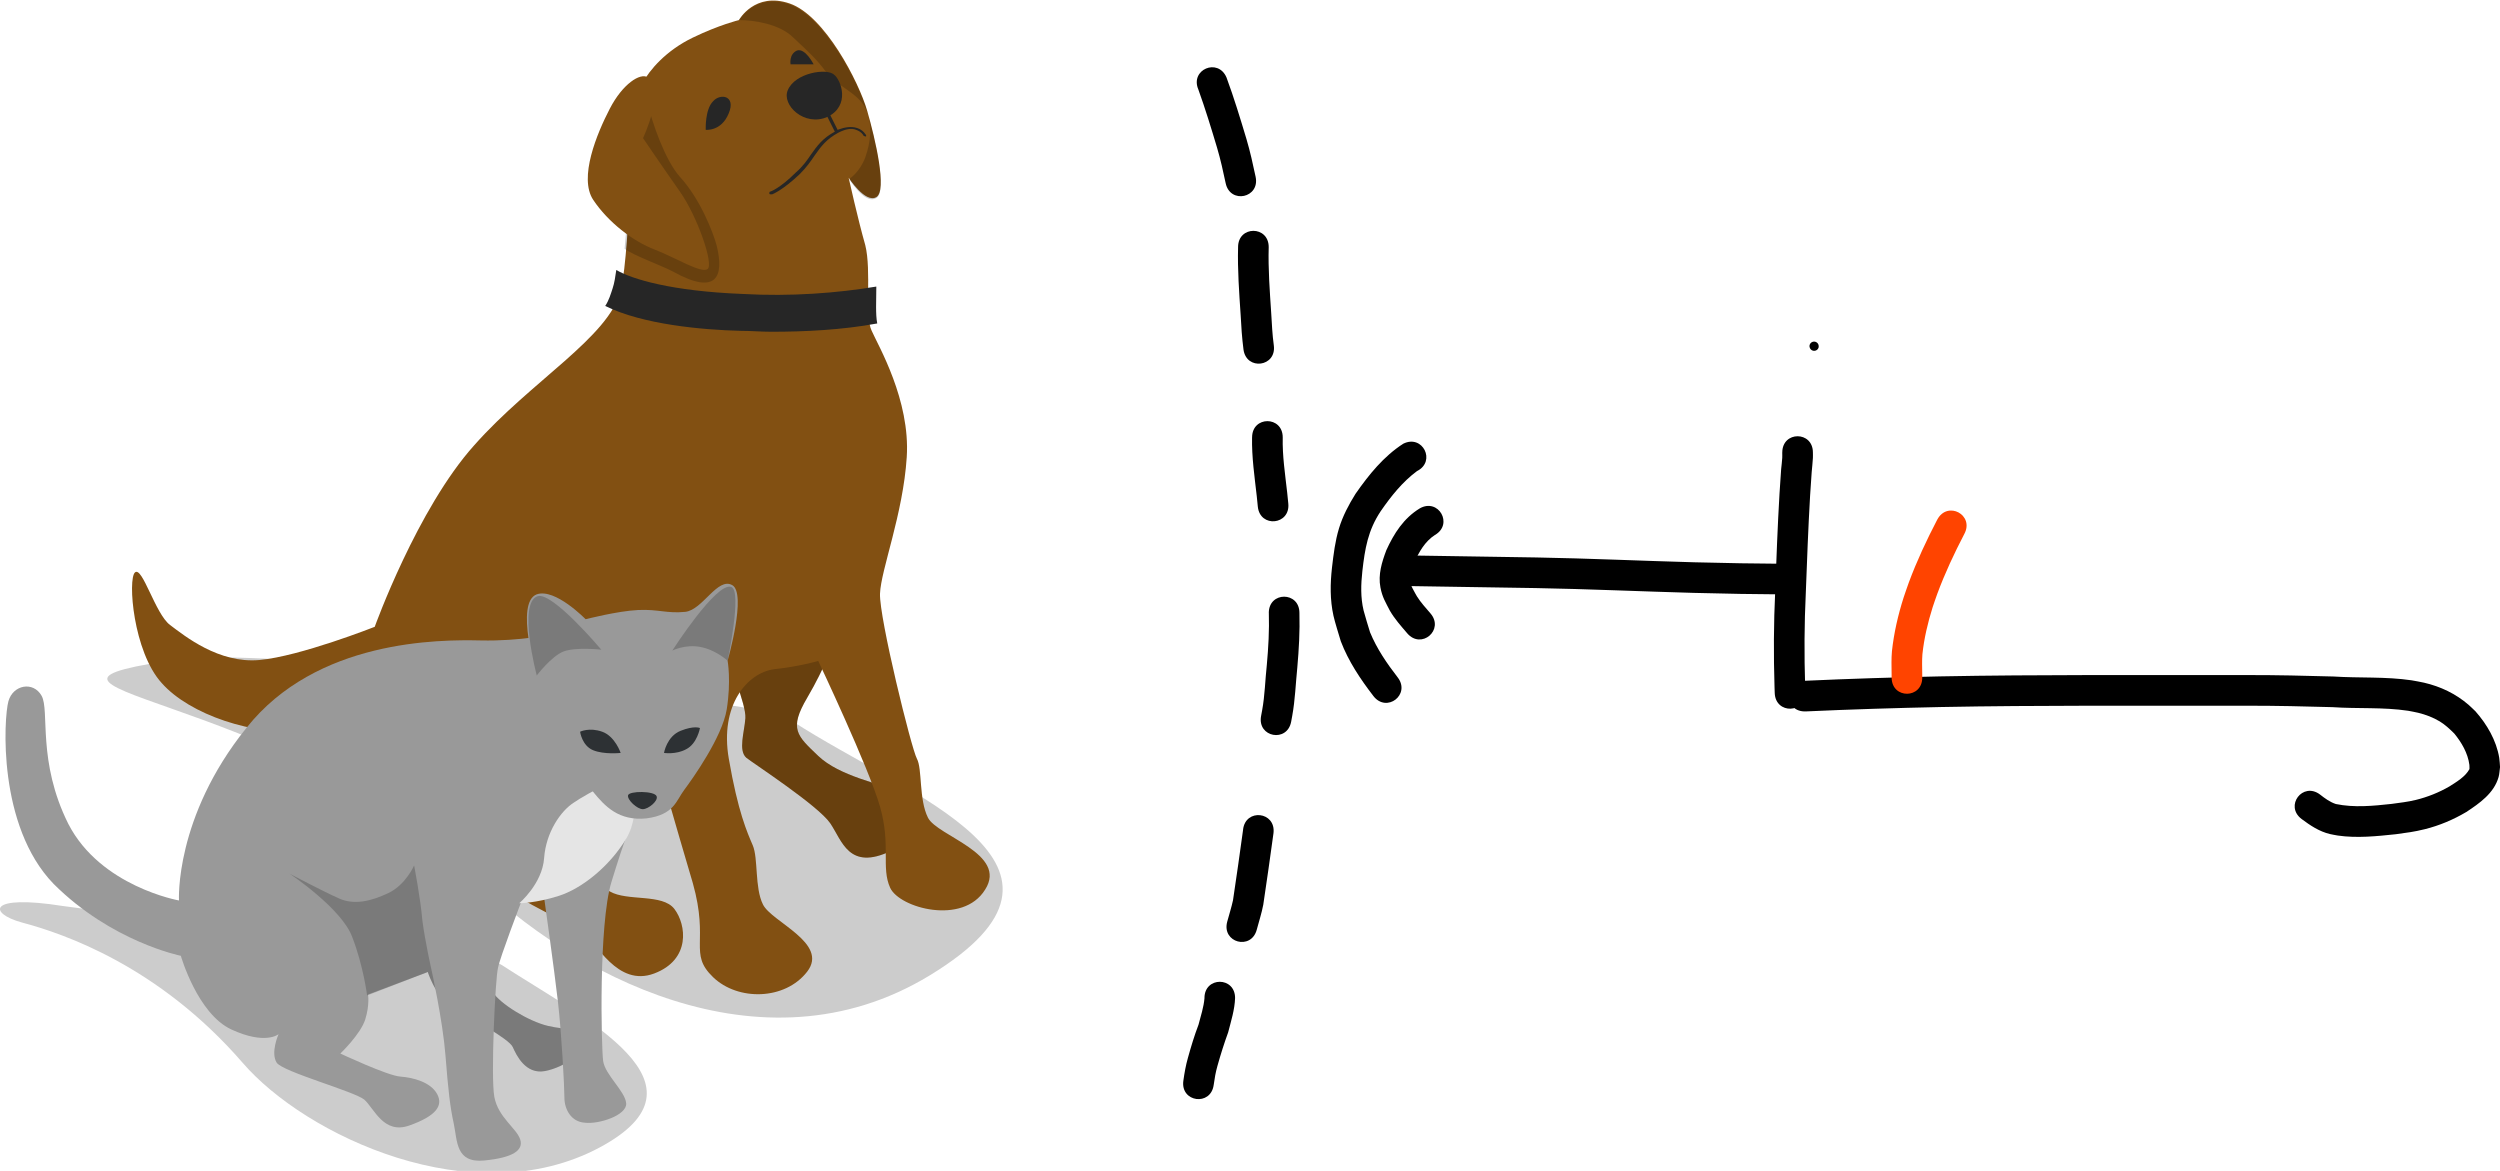<?xml version="1.0" encoding="UTF-8" standalone="no"?>
<svg
   id="svg1124"
   version="1.1"
   viewBox="0 0 71.849 33.65"
   height="33.65mm"
   width="71.849mm"
   sodipodi:docname="7 ni li soweli tu..svg"
   inkscape:version="1.3 (0e150ed6c4, 2023-07-21)"
   xmlns:inkscape="http://www.inkscape.org/namespaces/inkscape"
   xmlns:sodipodi="http://sodipodi.sourceforge.net/DTD/sodipodi-0.dtd"
   xmlns="http://www.w3.org/2000/svg"
   xmlns:svg="http://www.w3.org/2000/svg"
   xmlns:rdf="http://www.w3.org/1999/02/22-rdf-syntax-ns#"
   xmlns:cc="http://creativecommons.org/ns#"
   xmlns:dc="http://purl.org/dc/elements/1.1/">
  <sodipodi:namedview
     id="namedview1"
     pagecolor="#ffffff"
     bordercolor="#000000"
     borderopacity="0.25"
     inkscape:showpageshadow="2"
     inkscape:pageopacity="0.0"
     inkscape:pagecheckerboard="0"
     inkscape:deskcolor="#d1d1d1"
     inkscape:document-units="mm"
     inkscape:zoom="2.326791"
     inkscape:cx="112.81632"
     inkscape:cy="52.647617"
     inkscape:window-width="1920"
     inkscape:window-height="1051"
     inkscape:window-x="-9"
     inkscape:window-y="-9"
     inkscape:window-maximized="1"
     inkscape:current-layer="svg1124" />
  <defs
     id="defs1118" />
  <g
     transform="translate(-52.224,-109.302)"
     id="layer1">
    <g
       transform="matrix(0.265,0,0,0.265,47.676,99.041)"
       id="g1831">
      <path
         style="opacity:0.2"
         d="m 103.2,117 c 12.7,8.2 34.5,15.5 14.8,27.5 -18.4,11.2 -39.2,-0.4 -49.5,-10.6 -20.7,-20.6 -56.1,-20.3 -31.1,-23.8 1.9,-0.3 15.8,0 29.6,2 14.3,2 32.4,2.4 36.2,4.9 z"
         id="path1803" />
      <path
         style="fill:#825012"
         d="m 96.1,110.4 c 0,0 2,4.7 1.9,6.2 -0.1,1.5 -0.8,3.5 0.1,4.3 0.9,0.7 7.8,5.2 9.1,7.1 1.3,1.9 2,5.2 6.6,3 4.6,-2.2 3.1,-5.5 0.9,-6.4 -2.1,-0.9 -6.5,-1.7 -8.8,-3.9 -2.3,-2.2 -3.2,-2.9 -1.2,-6.3 2,-3.4 2.9,-6.1 2.9,-6.1 z"
         id="path1805" />
      <path
         style="opacity:0.2"
         d="m 96.1,110.4 c 0,0 2,4.7 1.9,6.2 -0.1,1.5 -0.8,3.5 0.1,4.3 0.9,0.7 7.8,5.2 9.1,7.1 1.3,1.9 2,5.2 6.6,3 4.6,-2.2 3.1,-5.5 0.9,-6.4 -2.1,-0.9 -6.5,-1.7 -8.8,-3.9 -2.3,-2.2 -3.2,-2.9 -1.2,-6.3 2,-3.4 2.9,-6.1 2.9,-6.1 z"
         id="path1807" />
      <path
         style="fill:#825012"
         d="m 86.8,47.8 c 0.8,-1.5 2.6,-3.6 5.5,-5 2.9,-1.4 5,-1.9 5,-1.9 0,0 1.7,-3.1 5.5,-1.8 3.8,1.3 7.5,8.5 8.4,11.6 0.9,3.1 2.2,8.7 1,9.4 -1.2,0.7 -3,-2.1 -3,-2.1 0,0 1,4.5 1.8,7.3 0.7,2.8 -0.1,7.7 0.7,9.3 0.7,1.6 4.2,7.5 3.8,13.7 -0.4,6.2 -2.8,12.2 -2.9,14.8 -0.1,2.6 3.4,16.8 4,17.9 0.6,1.1 0.2,4.4 1.2,6.4 1,2 8.7,3.9 6.2,7.8 -2.4,3.9 -9.3,2 -10.3,-0.2 -1,-2.2 0.1,-4.6 -1.1,-8.8 -1.2,-4.2 -6.7,-15.8 -6.7,-15.8 0,0 -2,0.6 -4.8,0.9 -2.9,0.4 -5.9,3.9 -4.9,9.7 1,5.8 2,8 2.6,9.4 0.6,1.4 0.2,4.6 1.1,6.4 0.9,1.9 7.2,4.2 4.8,7.3 -2.4,3.1 -7.5,3.2 -10.2,0.6 -2.7,-2.6 -0.4,-3.8 -2.2,-10.2 -1.9,-6.4 -4,-13.8 -4,-13.8 l -6.3,1.5 -4.4,9.3 c 0,0 3.8,2.8 5.7,3.9 1.9,1.1 5.7,0.2 7,1.9 1.3,1.7 1.8,5.5 -2.2,7 -4,1.5 -6.3,-3.4 -7.7,-4.5 -1.4,-1 -7,-3.3 -8.5,-5 -1.5,-1.7 -0.2,-5.8 -0.2,-5.8 0,0 -5.9,-0.6 -8.8,-4.4 -2.9,-3.8 -2.5,-4.6 -3.7,-5.5 -1.2,-0.9 -3.1,-1.7 -8.8,-1.1 -5.7,0.6 -12.7,-1.8 -15.7,-5.2 -3.1,-3.4 -3.7,-11.3 -2.9,-12 0.8,-0.7 2.2,4.5 3.8,5.7 1.6,1.2 5.3,4.2 9.7,3.8 4.4,-0.4 12.5,-3.6 12.5,-3.6 0,0 4.6,-12.8 10.8,-19.7 6.2,-7 14.6,-11.7 15.9,-16.8 1.1,-5.1 1,-19.9 2.3,-22.4 z"
         id="path1809" />
      <g
         id="g1813">
        <path
           style="opacity:0.2"
           d="m 84.6,108.1 c 0,0 -1.2,1.6 -4,1.6 -1.5,0 -3.7,-0.2 -5.3,-0.4 0.6,0.1 1.4,0.3 2.2,0.6 2.8,0.9 3.9,2.1 5.1,4.6 1.1,2.5 -0.8,7.7 -0.8,7.7 l 6.3,-1.5 c 0,0 -0.7,-2.1 -1,-3.2 -0.3,-1 -2.6,-6.6 -2.5,-9.4 z"
           id="path1811" />
      </g>
      <path
         style="opacity:0.2"
         d="m 94.9,65.4 c -0.4,-1.5 -1.8,-5.1 -4,-7.5 -1.6,-1.8 -3,-5.8 -3.6,-8.3 l -1.1,0.3 c -0.6,3.7 -0.8,10.7 -1.3,15.8 0.9,0.7 4.2,1.9 5.3,2.5 4.7,2.6 5.5,0.5 4.7,-2.8 z"
         id="path1815" />
      <path
         style="fill:#262626"
         d="m 93.7,52.8 c 0,0 -0.1,-2.2 0.8,-3.1 0.8,-0.9 2.5,-0.6 1.7,1.3 -0.8,2 -2.5,1.8 -2.5,1.8 z"
         id="path1817" />
      <path
         style="fill:#262626"
         d="m 102.9,45.7 c 0,0 -0.2,-1.1 0.7,-1.5 0.9,-0.3 1.8,1.5 1.8,1.5 z"
         id="path1819" />
      <path
         style="fill:#262626"
         d="m 111.1,53.4 c 0,0 -0.3,-0.6 -1,-0.8 -0.6,-0.2 -1.3,-0.1 -2.1,0.2 l -0.9,-1.8 -0.3,0.2 0.9,1.8 c -1.3,0.7 -1.9,1.5 -2.6,2.5 -0.4,0.6 -0.9,1.3 -1.6,1.9 -1.8,1.8 -2.8,2.1 -2.8,2.1 -0.1,0 -0.1,0.1 -0.1,0.2 0,0.1 0.1,0.1 0.2,0.1 0,0 0,0 0.1,0 0,0 1.1,-0.4 3,-2.2 0.7,-0.7 1.2,-1.4 1.6,-2 0.7,-1 1.3,-1.8 2.6,-2.5 0.8,-0.4 1.4,-0.5 1.9,-0.3 0.6,0.2 0.8,0.6 0.8,0.6 0,0.1 0.2,0.1 0.2,0.1 0.1,0.1 0.1,0 0.1,-0.1 z"
         id="path1821" />
      <path
         style="fill:#825012"
         d="m 87.4,47.1 c -0.8,-0.5 -2.7,0.7 -4.1,3.4 -1.4,2.7 -3.4,7.5 -1.8,9.9 1.6,2.4 4.3,4.5 6.7,5.4 2.3,0.9 5,2.6 5.7,2.1 0.7,-0.5 -1.1,-5.7 -3,-8.4 -1.9,-2.7 -4,-5.8 -4,-5.8 0,0 2.5,-5.3 0.5,-6.6 z"
         id="path1823" />
      <path
         style="opacity:0.2"
         d="m 111.1,50.6 c 0.7,1.7 0.5,3.5 -0.1,5.2 -0.6,1.6 -1.7,2.3 -1.7,2.3 v 0.1 c 0.3,0.5 1.8,2.7 2.9,2 1.2,-0.7 -0.1,-6.3 -1,-9.4 -0.9,-3.1 -4.6,-10.2 -8.4,-11.6 -3.5,-1.2 -5.2,1.3 -5.5,1.7 1.6,0 4.4,0.4 5.9,1.9 1.6,1.5 2.6,2.4 3.6,3.8 1,1.4 3.5,2.2 4.3,4 z"
         id="path1825" />
      <path
         style="fill:#262626"
         d="m 102.6,48.5 c -0.7,1.6 1.8,4 4.3,2.9 2.5,-1.2 1.5,-4 0.7,-4.6 -0.8,-0.7 -4.2,-0.2 -5,1.7 z"
         id="path1827" />
      <path
         style="fill:#262626"
         d="M 112.2,69.8 C 108,70.5 102.9,70.9 97.7,70.6 90,70.3 85.7,69 84,68 c -0.1,0.7 -0.2,1.4 -0.4,2 -0.2,0.6 -0.4,1.3 -0.8,1.9 4,2 10.5,2.6 14.7,2.7 1.1,0 2.2,0.1 3.3,0.1 3.7,0 7.7,-0.2 11.5,-0.9 -0.2,-1 -0.1,-2.5 -0.1,-4 z"
         id="path1829" />
    </g>
    <g
       transform="matrix(0.265,0,0,0.265,52.227,103.275)"
       id="g1693">
      <path
         style="opacity:0.2"
         d="m 54.4,127.4 c 9.1,5.9 23.5,12.9 10.6,19.8 C 51.3,154.5 33.1,145.9 26.3,138 17.2,127.5 6.9,124 2.4,122.8 c -3.7,-1 -3.8,-3.1 4.4,-1.8 1.4,0.2 11.6,1.5 21.6,2.9 10.2,1.4 23.2,1.7 26,3.5 z"
         id="path1669" />
      <path
         style="fill:#999999"
         d="m 46.3,127.9 c 0,0 0.8,2.9 2.8,4.1 2,1.2 6.1,3.4 6.5,4.3 0.4,0.9 1.4,3 3.5,2.6 2.1,-0.4 4.8,-2.2 4.1,-3.5 -0.7,-1.3 -1.7,-0.9 -3.8,-1.4 -2.1,-0.5 -5.2,-2.4 -6,-3.7 -0.9,-1.3 -1.7,-4 -1.7,-4 z"
         id="path1671" />
      <path
         style="opacity:0.2"
         d="m 46.3,127.9 c 0,0 0.8,2.9 2.8,4.1 2,1.2 6.1,3.4 6.5,4.3 0.4,0.9 1.4,3 3.5,2.6 2.1,-0.4 4.8,-2.2 4.1,-3.5 -0.7,-1.3 -1.7,-0.9 -3.8,-1.4 -2.1,-0.5 -5.2,-2.4 -6,-3.7 -0.9,-1.3 -1.7,-4 -1.7,-4 z"
         id="path1673" />
      <path
         style="fill:#999999"
         d="m 19.4,120.4 c 0,0 -8.5,-1.5 -12,-8.3 C 4,105.3 5.4,99.8 4.5,98.2 3.6,96.6 1.4,97 0.9,98.8 c -0.5,1.8 -1.2,13.5 4.9,19.8 6.3,6.3 13.8,7.8 13.8,7.8 0,0 1.8,6.3 5.5,8 3.7,1.7 5.1,0.5 5.1,0.5 0,0 -0.9,2 -0.2,3.1 0.7,1 8.4,3.1 9.5,4 1.1,1 2.1,3.8 4.9,2.8 2.8,-1 3.7,-2.1 3,-3.4 -0.7,-1.3 -2.6,-1.8 -4,-1.9 -1.4,-0.1 -6.5,-2.5 -6.5,-2.5 0,0 2.2,-2.1 2.7,-3.7 0.5,-1.6 0.3,-2.7 0.3,-2.7 l 6.9,-2.6 c 0,0 1.2,5.4 1.5,9.2 0.3,3.8 0.5,5.6 0.9,7.4 0.4,1.9 0.2,4.3 3.3,4 3.1,-0.3 4.3,-1.1 3.9,-2.3 -0.4,-1.2 -2.4,-2.4 -2.8,-4.6 -0.4,-2.1 0.1,-12.9 0.4,-14 0.2,-1.1 2.5,-7.1 2.5,-7.1 l 2.5,-0.5 c 0,0 1.1,7.8 1.5,11.3 0.4,3.5 0.7,9.2 0.7,10.4 0,1.2 0.7,2.6 2.2,2.7 1.5,0.2 4.6,-0.8 4.5,-2.1 -0.1,-1.3 -2.3,-3.1 -2.5,-4.6 -0.2,-1.5 -0.5,-14.8 0.9,-19.4 1.4,-4.6 2.4,-7.1 2.4,-7.1 L 60,91.5 c 0,0 -3.5,0.8 -7.9,0.7 -4.5,-0.1 -17.8,-0.1 -25.4,9.5 -7.8,9.7 -7.3,18.7 -7.3,18.7 z"
         id="path1675" />
      <path
         style="fill:#e5e5e5"
         d="m 56.3,120.7 c 0,0 2.5,-2.1 2.7,-4.9 0.2,-2.8 1.8,-5.1 3.2,-6 1.4,-1 6.2,-3.4 6.2,-3.4 0,0 1.3,4.3 -0.5,7.3 -1.8,3 -4.8,5.4 -7.3,6.2 -2.5,0.8 -4.3,0.8 -4.3,0.8 z"
         id="path1677" />
      <path
         style="opacity:0.2"
         d="m 46.8,128 c 0,0 -0.7,-3.1 -1,-5.4 -0.2,-2.4 -0.9,-6 -0.9,-6 0,0 -0.9,2.1 -2.8,3 -1.9,0.9 -3.7,1.3 -5.3,0.6 -1.6,-0.7 -5.4,-2.7 -5.4,-2.7 0,0 5.7,3.8 6.8,6.9 1.2,3.1 1.6,6.3 1.6,6.3 z"
         id="path1679" />
      <path
         style="fill:#999999"
         d="m 58.2,96 c 0,0 -0.5,2.8 0.7,5.7 1.3,2.9 4,5.2 5.4,6.9 1.3,1.6 2.8,3.2 5.8,2.9 3,-0.4 3.2,-1.9 4.1,-3.1 0.9,-1.2 4.1,-5.7 4.6,-8.7 0.5,-3.1 0.1,-5.3 0.1,-5.3 0,0 2.1,-7.3 0.5,-8.2 -1.6,-0.9 -3.2,2.7 -5.1,2.9 -2,0.2 -2.9,-0.3 -5.1,-0.2 -2.2,0.1 -5.7,1 -5.7,1 0,0 -3.3,-3.4 -5.3,-2.7 -2.4,0.9 0,8.8 0,8.8 z"
         id="path1681" />
      <path
         style="fill:#2d3134"
         d="m 69.7,110.5 c -0.6,0 -1.7,-1 -1.6,-1.5 0.1,-0.5 2.9,-0.5 3.1,0.1 0.2,0.5 -0.9,1.4 -1.5,1.4 z"
         id="path1683" />
      <path
         style="fill:#2d3134"
         d="m 72,104.4 c 0,0 0.3,-1.8 1.8,-2.4 1.5,-0.6 2.1,-0.3 2.1,-0.3 0,0 -0.3,1.7 -1.5,2.3 -1.1,0.6 -2.4,0.4 -2.4,0.4 z"
         id="path1685" />
      <path
         style="fill:#2d3134"
         d="m 67.3,104.4 c 0,0 -0.6,-1.8 -2,-2.3 -1.4,-0.5 -2.4,0 -2.4,0 0,0 0.2,1.5 1.4,2 1.2,0.5 3,0.3 3,0.3 z"
         id="path1687" />
      <path
         style="opacity:0.2"
         d="m 72.9,93.3 c 0,0 4.8,-7.5 6.4,-6.9 1.2,0.4 -0.4,8 -0.4,8 0,0 -1.3,-1.2 -3,-1.5 -1.6,-0.3 -3,0.4 -3,0.4 z"
         id="path1689" />
      <path
         style="opacity:0.2"
         d="m 65.2,93.2 c 0,0 -5.3,-6.3 -6.9,-5.8 -2.2,0.7 -0.1,8.6 -0.1,8.6 0,0 1.6,-2.1 2.9,-2.6 1.3,-0.5 4.1,-0.2 4.1,-0.2 z"
         id="path1691" />
    </g>
  </g>
  <path
     style="fill:#000000;fill-opacity:1;fill-rule:nonzero;stroke:none;stroke-width:0.265"
     id="path1"
     d="m 34.44,2.572 c 0.199,0.553 0.371,1.114 0.539,1.677 0.099,0.334 0.174,0.675 0.246,1.015 0.129,0.609 0.99,0.426 0.861,-0.183 v 0 C 36.009,4.718 35.929,4.354 35.823,3.997 35.645,3.403 35.464,2.808 35.249,2.226 35.004,1.654 34.195,2 34.44,2.572 Z" />
  <path
     style="fill:#000000;fill-opacity:1;fill-rule:nonzero;stroke:none;stroke-width:0.265"
     id="path2"
     d="m 35.582,7.101 c -0.018,0.653 0.031,1.304 0.074,1.955 0.016,0.331 0.039,0.659 0.081,0.987 0.082,0.617 0.954,0.501 0.872,-0.116 v 0 c -0.043,-0.309 -0.056,-0.618 -0.075,-0.929 -0.041,-0.632 -0.09,-1.263 -0.072,-1.897 0,-0.622 -0.88,-0.622 -0.88,0 z" />
  <path
     style="fill:#000000;fill-opacity:1;fill-rule:nonzero;stroke:none;stroke-width:0.265"
     id="path3"
     d="m 35.984,12.569 c -0.012,0.565 0.071,1.124 0.134,1.684 0.01,0.102 0.021,0.204 0.031,0.307 0.063,0.619 0.938,0.53 0.876,-0.089 v 0 c -0.011,-0.105 -0.021,-0.211 -0.032,-0.316 -0.059,-0.527 -0.14,-1.053 -0.128,-1.585 0,-0.622 -0.88,-0.622 -0.88,0 z" />
  <path
     style="fill:#000000;fill-opacity:1;fill-rule:nonzero;stroke:none;stroke-width:0.265"
     id="path4"
     d="m 36.466,17.615 c 0.015,0.5 -0.013,0.997 -0.058,1.494 -0.048,0.434 -0.055,0.871 -0.134,1.302 -0.01,0.056 -0.021,0.112 -0.031,0.168 -0.113,0.612 0.752,0.772 0.865,0.16 v 0 c 0.01,-0.057 0.021,-0.113 0.031,-0.17 0.083,-0.457 0.098,-0.92 0.145,-1.382 0.046,-0.523 0.076,-1.046 0.061,-1.572 0,-0.622 -0.88,-0.622 -0.88,0 z" />
  <path
     style="fill:#000000;fill-opacity:1;fill-rule:nonzero;stroke:none;stroke-width:0.265"
     id="path5"
     d="m 35.726,23.844 c -0.091,0.677 -0.19,1.353 -0.29,2.029 -0.046,0.209 -0.111,0.413 -0.167,0.619 -0.16,0.601 0.69,0.828 0.85,0.226 v 0 c 0.063,-0.239 0.141,-0.474 0.187,-0.717 0.101,-0.686 0.202,-1.372 0.294,-2.06 0.069,-0.618 -0.806,-0.716 -0.875,-0.097 z" />
  <path
     style="fill:#000000;fill-opacity:1;fill-rule:nonzero;stroke:none;stroke-width:0.265"
     id="path6"
     d="m 34.617,28.682 c -0.022,0.262 -0.106,0.513 -0.172,0.767 -0.119,0.312 -0.215,0.63 -0.304,0.951 -0.062,0.217 -0.101,0.439 -0.132,0.662 -0.085,0.616 0.787,0.736 0.872,0.12 v 0 c 0.025,-0.184 0.056,-0.367 0.107,-0.545 0.091,-0.327 0.193,-0.649 0.309,-0.968 0.083,-0.325 0.188,-0.648 0.199,-0.986 0,-0.622 -0.88,-0.622 -0.88,0 z" />
  <path
     style="fill:#000000;fill-opacity:1;fill-rule:nonzero;stroke:none;stroke-width:0.265"
     id="path8"
     d="m 40.331,12.751 c -0.567,0.365 -0.991,0.893 -1.373,1.44 -0.195,0.312 -0.369,0.641 -0.476,0.994 -0.111,0.367 -0.157,0.747 -0.201,1.126 -0.052,0.463 -0.059,0.926 0.042,1.384 0.042,0.188 0.154,0.545 0.211,0.734 0.22,0.578 0.564,1.089 0.938,1.576 0.38,0.493 1.077,-0.044 0.697,-0.537 v 0 c -0.311,-0.402 -0.599,-0.822 -0.794,-1.295 -0.03,-0.098 -0.16,-0.518 -0.186,-0.629 -0.089,-0.374 -0.077,-0.752 -0.035,-1.132 0.073,-0.644 0.159,-1.165 0.525,-1.718 0.297,-0.429 0.622,-0.841 1.045,-1.155 0.557,-0.278 0.163,-1.065 -0.394,-0.787 z" />
  <path
     style="fill:#000000;fill-opacity:1;fill-rule:nonzero;stroke:none;stroke-width:0.265"
     id="path9"
     d="m 40.802,14.612 c -0.462,0.282 -0.739,0.719 -0.959,1.2 -0.129,0.343 -0.241,0.701 -0.17,1.071 0.055,0.286 0.143,0.416 0.272,0.669 0.138,0.238 0.321,0.442 0.499,0.65 0.405,0.472 1.073,-0.101 0.667,-0.573 v 0 c -0.135,-0.158 -0.277,-0.311 -0.388,-0.488 -0.053,-0.096 -0.203,-0.338 -0.204,-0.457 -5.29e-4,-0.175 0.079,-0.351 0.128,-0.514 0.13,-0.304 0.307,-0.61 0.591,-0.794 0.54,-0.309 0.104,-1.073 -0.437,-0.764 z" />
  <path
     style="fill:#000000;fill-opacity:1;fill-rule:nonzero;stroke:none;stroke-width:0.265"
     id="path10"
     d="m 40.47,16.843 c 1.222,0.017 2.445,0.042 3.667,0.058 1.512,0.027 3.024,0.097 4.536,0.138 0.898,0.025 1.796,0.039 2.695,0.045 0.622,0.004 0.628,-0.876 0.006,-0.88 v 0 c -0.892,-0.006 -1.784,-0.02 -2.676,-0.044 -1.516,-0.041 -3.031,-0.112 -4.548,-0.139 -1.226,-0.017 -2.453,-0.041 -3.679,-0.058 -0.622,0 -0.622,0.88 0,0.88 z" />
  <path
     style="fill:#000000;fill-opacity:1;fill-rule:nonzero;stroke:none;stroke-width:0.265"
     id="path11"
     d="m 51.221,13.003 c 0,0.052 0.003,0.105 0,0.157 -0.007,0.11 -0.021,0.22 -0.032,0.33 -0.016,0.234 -0.033,0.468 -0.047,0.703 -0.055,0.937 -0.089,1.875 -0.124,2.813 -0.043,0.91 -0.047,1.822 -0.019,2.733 0.002,0.059 0.004,0.118 0.006,0.177 0.021,0.622 0.9,0.592 0.88,-0.029 v 0 c -0.002,-0.058 -0.004,-0.116 -0.006,-0.175 -0.028,-0.891 -0.024,-1.782 0.019,-2.672 0.035,-0.929 0.069,-1.859 0.123,-2.787 0.013,-0.227 0.03,-0.455 0.046,-0.682 0.012,-0.137 0.027,-0.273 0.035,-0.41 0.003,-0.052 0,-0.104 0,-0.157 0,-0.622 -0.88,-0.622 -0.88,0 z" />
  <path
     style="fill:#000000;fill-opacity:1;fill-rule:nonzero;stroke:none;stroke-width:0.265"
     id="path12"
     d="m 51.897,20.446 c 1.291,-0.059 2.583,-0.099 3.876,-0.126 1.427,-0.028 2.854,-0.035 4.281,-0.038 0.973,-0.002 1.945,-9.53e-4 2.918,-4.24e-4 0.549,3.44e-4 1.098,5.03e-4 1.647,5.56e-4 0.805,-2.91e-4 1.61,0.018 2.414,0.041 0.723,0.05 1.457,-0.004 2.176,0.104 0.097,0.015 0.193,0.039 0.289,0.058 0.216,0.053 0.428,0.133 0.619,0.248 0.155,0.094 0.288,0.22 0.416,0.346 0.211,0.256 0.393,0.567 0.436,0.903 0.005,0.04 0.001,0.082 0.002,0.122 -0.122,0.222 -0.366,0.363 -0.573,0.496 -0.302,0.175 -0.631,0.307 -0.971,0.39 -0.227,0.056 -0.466,0.082 -0.696,0.114 -0.53,0.058 -1.074,0.112 -1.6,0.003 -0.17,-0.056 -0.315,-0.163 -0.454,-0.272 -0.496,-0.376 -1.027,0.326 -0.531,0.702 v 0 c 0.249,0.186 0.507,0.359 0.815,0.433 0.075,0.014 0.149,0.032 0.225,0.043 0.553,0.08 1.118,0.02 1.669,-0.038 0.33,-0.047 0.508,-0.064 0.831,-0.144 0.42,-0.104 0.823,-0.275 1.195,-0.495 0.38,-0.251 0.796,-0.539 0.927,-1.004 0.026,-0.093 0.028,-0.19 0.042,-0.286 -0.008,-0.089 -0.009,-0.178 -0.023,-0.266 -0.083,-0.502 -0.352,-0.962 -0.684,-1.338 -0.066,-0.062 -0.13,-0.128 -0.198,-0.187 -0.367,-0.317 -0.807,-0.526 -1.278,-0.635 -0.121,-0.023 -0.241,-0.051 -0.363,-0.069 -0.742,-0.109 -1.498,-0.061 -2.245,-0.109 -0.813,-0.023 -1.626,-0.042 -2.439,-0.041 -0.549,-7.4e-5 -1.098,-2.34e-4 -1.646,-5.55e-4 -0.973,-5.3e-4 -1.947,-0.001 -2.92,4.23e-4 -1.432,0.003 -2.865,0.01 -4.297,0.038 -1.301,0.027 -2.602,0.067 -3.902,0.127 -0.621,0.031 -0.578,0.91 0.044,0.879 z" />
  <path
     style="fill:#ff4400;fill-opacity:1;fill-rule:nonzero;stroke:none;stroke-width:0.265"
     id="path13"
     d="m 55.677,14.931 c -0.307,0.59 -0.59,1.193 -0.821,1.817 -0.052,0.14 -0.097,0.282 -0.146,0.422 -0.16,0.502 -0.279,1.017 -0.336,1.541 -0.02,0.219 -0.012,0.438 -0.01,0.657 5.29e-4,0.036 7.94e-4,0.073 0.001,0.109 0.007,0.622 0.887,0.612 0.88,-0.01 v 0 c -5.29e-4,-0.036 -7.94e-4,-0.073 -0.001,-0.109 -0.002,-0.184 -0.009,-0.369 0.005,-0.554 0.048,-0.458 0.155,-0.908 0.293,-1.348 0.045,-0.129 0.086,-0.26 0.134,-0.388 0.218,-0.591 0.487,-1.163 0.777,-1.721 0.295,-0.548 -0.48,-0.965 -0.775,-0.417 z" />
  <circle
     id="path14"
     style="fill:#000000;stroke:#000000;stroke-width:0.265"
     cx="52.137"
     cy="9.95"
     r="0.001" />
</svg>
